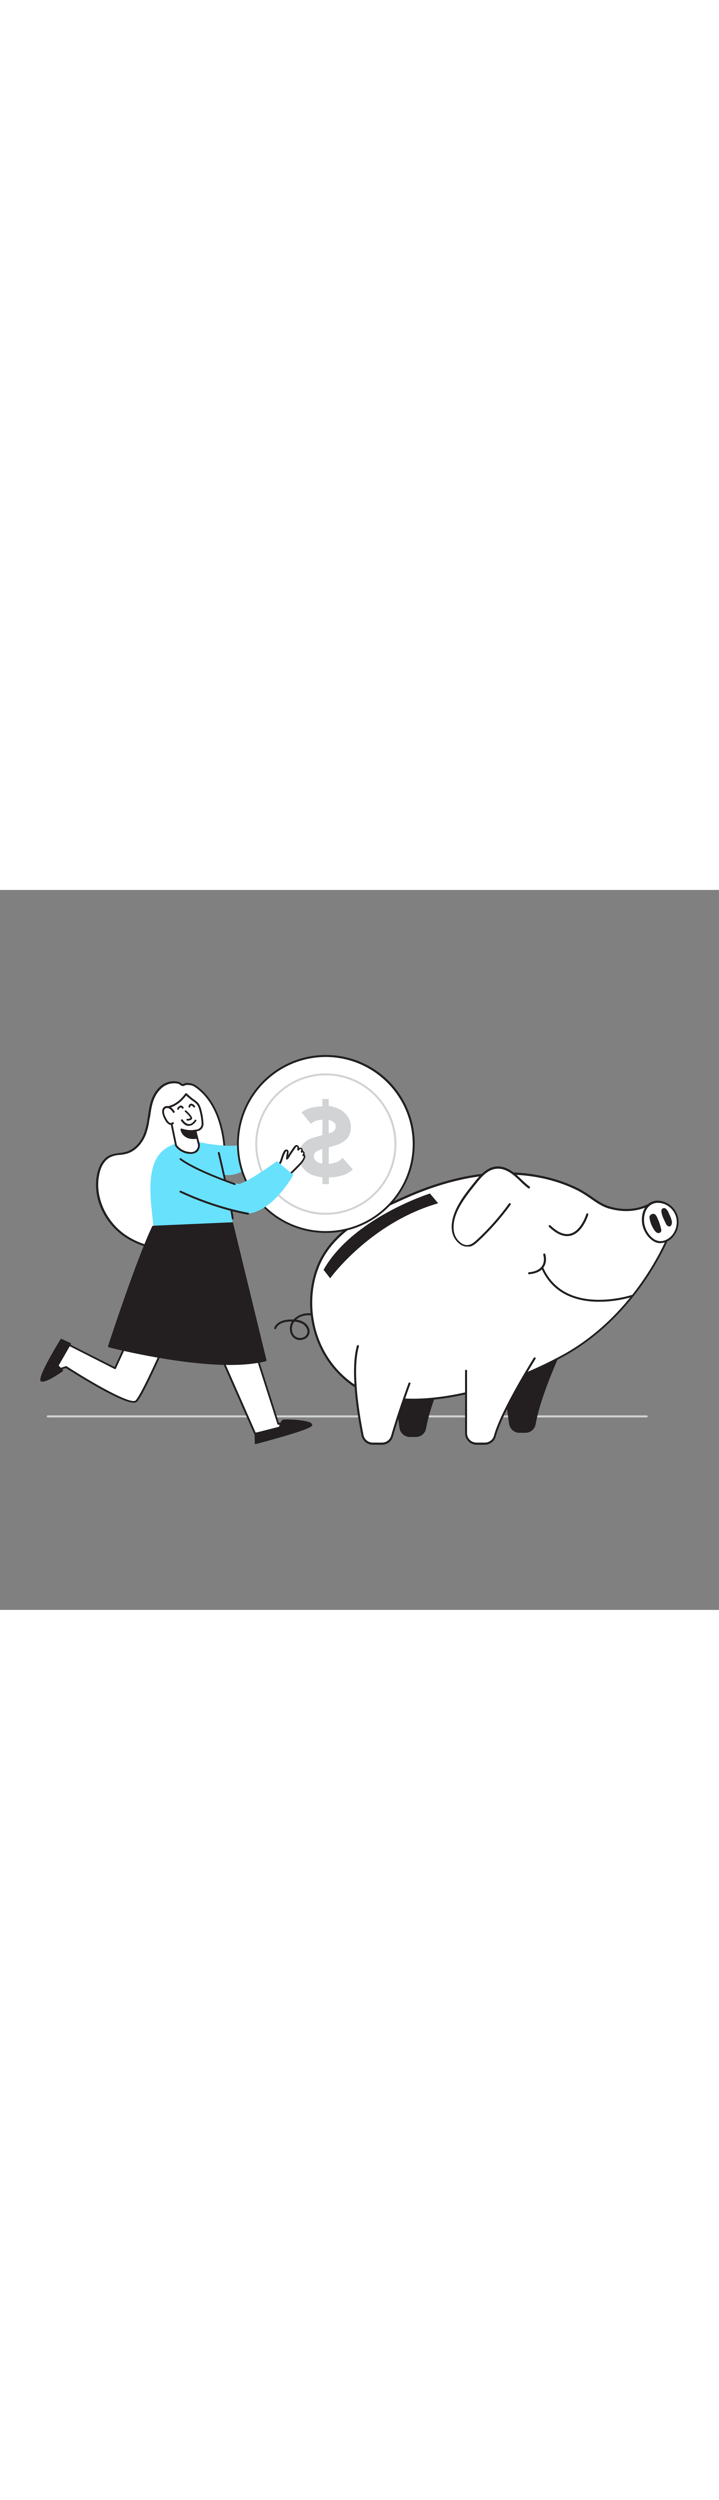 <svg version="1.1" id="Layer_1" xmlns="http://www.w3.org/2000/svg" xmlns:xlink="http://www.w3.org/1999/xlink" x="0px" y="0px" viewBox="0 0 500 500" style="width: 144px;" xml:space="preserve" data-imageid="savings-50" imageName="Savings" class="illustrations_image">
<rect x="0" y="0" width="500" height="500" fill="#808080" stroke="none"/>
<style type="text/css">
	.st0_savings-50{fill:#D1D3D4;}
	.st1_savings-50{fill:#231F20;}
	.st2_savings-50{fill:#FFFFFF;}
	.st3_savings-50{fill:#68E1FD;}
</style>
<path id="floor_savings-50" class="st0_savings-50" d="M449.5,366.3H33.2c-0.4,0-0.7-0.4-0.6-0.8c0-0.3,0.3-0.6,0.6-0.6h416.4c0.4,0,0.8,0.2,0.8,0.6&#10;&#9;c0,0.4-0.2,0.8-0.6,0.8C449.6,366.3,449.6,366.3,449.5,366.3z"/>
<g id="piggy_bank_savings-50">
	<path class="st1_savings-50" d="M208.6,312.6c-1.5,0-2.9-0.5-4.1-1.4c-3.2-2.5-3.9-7.8-1.5-11.5c-2.4,0-9.1,0.2-11,4.9&#10;&#9;&#9;c-0.2,0.4-0.6,0.5-0.9,0.4c-0.4-0.1-0.5-0.5-0.4-0.9c0,0,0,0,0,0c1.5-3.9,6.2-6,12.6-5.8h0.8c2.5-2.6,5.9-4.1,9.4-4.3&#10;&#9;&#9;c4.2-0.3,8.3,0.9,11.7,2.1c0.4,0.1,0.6,0.5,0.4,0.9c-0.1,0.4-0.5,0.6-0.9,0.4c-3.3-1.1-7.2-2.3-11.1-2c-2.8,0.1-5.5,1.2-7.7,3&#10;&#9;&#9;c2,0.2,3.9,0.8,5.6,1.9c2.8,1.8,4.3,4.9,3.6,7.7c-0.5,2-2,3.5-4,4.1C210.3,312.4,209.4,312.6,208.6,312.6z M204.7,299.8&#10;&#9;&#9;c-0.2,0.2-0.3,0.4-0.5,0.7c-2,3.2-1.5,7.6,1.2,9.6c1.5,1.1,3.5,1.3,5.2,0.7c1.5-0.4,2.6-1.6,3.1-3.1c0.6-2.4-1.1-4.9-3-6.2&#10;&#9;&#9;C208.9,300.5,206.8,299.9,204.7,299.8L204.7,299.8z"/>
	<path class="st1_savings-50" d="M391.1,318.6c0,0-15.1,31.9-18.6,52.4c-0.6,3.5-3.6,6-7.1,6h-4.2c-3.6,0-6.7-2.7-7.2-6.3l-6-45.3"/>
	<path class="st1_savings-50" d="M314.9,321.6c0,0-15,32-18.6,52.3c-0.6,3.5-3.6,6-7.1,6h-4.2c-3.6,0-6.7-2.7-7.2-6.3l-5.9-45.3"/>
	<path class="st2_savings-50" d="M243.9,342.5c-29.2-21.8-33.7-60.7-20.4-86.2c11.5-21.9,35.8-32.8,57.4-42.5c23.2-10.4,48.3-17.5,73.9-17&#10;&#9;&#9;c16.6,0.3,33.4,3.9,48.2,11.6c7,3.6,13,9.8,20.5,12c9.3,2.8,18.6,2.6,27.5-1.6l14.1,21.2c0,0-21,55.5-75.2,84.3&#10;&#9;&#9;S273.1,364.3,243.9,342.5z"/>
	<path class="st1_savings-50" d="M287.1,354.7c-18,0-33.2-3.8-43.7-11.6c-29.8-22.3-33.8-61.8-20.6-87.1c11.6-22.1,36-33.1,57.6-42.8&#10;&#9;&#9;c26.2-11.8,51.2-17.5,74.3-17.1c17.6,0.4,34.4,4.4,48.5,11.7c2.8,1.5,5.5,3.3,8.1,5.1c3.9,2.7,7.9,5.5,12.3,6.8&#10;&#9;&#9;c9.6,2.9,18.7,2.4,27-1.5c0.3-0.1,0.7,0,0.9,0.2l14.1,21.2c0.1,0.2,0.2,0.4,0.1,0.6c-0.2,0.6-21.7,56-75.5,84.7&#10;&#9;&#9;C353.8,344.5,316.7,354.7,287.1,354.7z M244.3,341.9c27.2,20.4,87,12.9,145.3-18.1c51.1-27.2,72.8-78.9,74.7-83.6l-13.6-20.4&#10;&#9;&#9;c-8.5,3.8-17.8,4.2-27.5,1.4c-4.7-1.4-8.8-4.3-12.7-7c-2.5-1.8-5.2-3.5-7.9-5c-13.9-7.2-30.5-11.2-47.9-11.5&#10;&#9;&#9;c-22.9-0.5-47.6,5.2-73.6,16.9c-21.5,9.7-45.7,20.6-57,42.2C211.2,281.5,215.2,320.2,244.3,341.9L244.3,341.9z"/>
	<path class="st2_savings-50" d="M371.8,325.4c0,0-22.8,36.3-27.6,53.9c-0.9,3.2-3.8,5.3-7,5.3h-5.7c-4,0-7.3-3.3-7.3-7.3v-43.4"/>
	<path class="st1_savings-50" d="M337.1,385.3h-5.7c-4.4,0-8-3.6-8-8v-43.4c0-0.4,0.3-0.7,0.7-0.7c0.4,0,0.7,0.3,0.7,0.7v43.4&#10;&#9;&#9;c0,3.6,2.9,6.5,6.6,6.5h5.7c3,0,5.6-1.9,6.4-4.8c4.7-17.5,27.5-53.7,27.7-54.1c0.2-0.3,0.6-0.4,1-0.2c0,0,0,0,0,0&#10;&#9;&#9;c0.3,0.2,0.4,0.6,0.2,1c0,0,0,0,0,0c-0.2,0.4-22.9,36.4-27.6,53.7C343.9,382.9,340.7,385.3,337.1,385.3z"/>
	<path class="st2_savings-50" d="M284.8,342.9c0,0-8,22-12.1,36.4c-0.9,3.1-3.7,5.3-7,5.3h-6.5c-3.5,0-6.4-2.4-7.1-5.8&#10;&#9;&#9;c-2.6-13-8.1-44.8-3.2-61.9"/>
	<path class="st1_savings-50" d="M265.7,385.3h-6.5c-3.8,0-7-2.7-7.8-6.4c-2.6-12.9-8.2-44.9-3.2-62.3c0.1-0.4,0.5-0.6,0.9-0.5s0.6,0.5,0.5,0.9&#10;&#9;&#9;c-4.9,17,0.6,48.8,3.2,61.6c0.6,3,3.3,5.2,6.4,5.2h6.5c2.9,0,5.5-1.9,6.3-4.8c4-14.3,12-36.3,12.1-36.5c0.1-0.4,0.6-0.5,0.9-0.4&#10;&#9;&#9;c0.4,0.1,0.6,0.5,0.4,0.9c-0.1,0.2-8.1,22.2-12.1,36.4C272.4,382.9,269.3,385.3,265.7,385.3z"/>
	<path class="st2_savings-50" d="M439.9,281.8c0,0-47.9,16.2-63.1-20.2"/>
	<path class="st1_savings-50" d="M416.6,286c-14.7,0-32.3-4.6-40.5-24.1c-0.2-0.4,0-0.8,0.4-0.9c0,0,0,0,0,0c0.4-0.2,0.8,0,0.9,0.4c0,0,0,0,0,0&#10;&#9;&#9;c14.8,35.3,61.8,19.9,62.2,19.8c0.4-0.1,0.8,0.1,0.9,0.4c0,0,0,0,0,0c0.1,0.4-0.1,0.8-0.5,0.9C432.5,284.8,424.6,286,416.6,286z"/>
	<path class="st2_savings-50" d="M367.9,206.3c-3.6-2.7-6.6-6.1-10.1-9s-7.8-5.1-12.3-4.8c-6.4,0.5-11.2,5.9-15.2,10.9s-8,10.1-11.2,15.7&#10;&#9;&#9;c-3,5.5-5.2,11.8-4.1,17.9c1,5.6,6.2,11,11.6,9.6c2.1-0.7,4-2,5.6-3.7c8.2-7.6,15.7-16.1,22.3-25.2"/>
	<path class="st1_savings-50" d="M324.9,247.7c-1.7,0-3.3-0.5-4.6-1.4c-3.1-2.1-5.2-5.3-5.9-8.9c-1-5.4,0.4-11.6,4.1-18.4&#10;&#9;&#9;c3.1-5.7,7.2-10.8,11.2-15.8c4.3-5.4,9.1-10.8,15.7-11.2c4-0.3,8.4,1.4,12.8,5c1.6,1.3,3,2.7,4.5,4.1c1.8,1.7,3.6,3.4,5.6,4.9&#10;&#9;&#9;c0.3,0.2,0.4,0.7,0.1,1c-0.2,0.3-0.7,0.4-1,0.2c0,0,0,0,0,0c-2-1.5-3.9-3.2-5.7-5c-1.4-1.4-2.9-2.7-4.4-4&#10;&#9;&#9;c-4.1-3.3-8.1-4.9-11.8-4.6c-6.1,0.4-10.6,5.5-14.7,10.7c-3.9,4.9-8,10-11.1,15.6c-3.6,6.5-4.9,12.4-4,17.5c0.6,3.3,2.5,6.1,5.2,8&#10;&#9;&#9;c1.6,1.1,3.6,1.5,5.5,1c2-0.5,3.6-2,5.3-3.5c8.2-7.6,15.6-16,22.2-25.1c0.2-0.3,0.7-0.4,1-0.2c0.3,0.2,0.4,0.7,0.2,1&#10;&#9;&#9;c-6.6,9.1-14.1,17.6-22.4,25.3c-1.8,1.7-3.6,3.2-5.9,3.8C326.2,247.6,325.6,247.7,324.9,247.7z"/>
	<path class="st2_savings-50" d="M408.3,225.3c0,0-7.8,26-26.2,8.1"/>
	<path class="st1_savings-50" d="M394.3,240.4c-3.9,0-8.2-2.2-12.6-6.5c-0.3-0.3-0.2-0.7,0.1-1c0.3-0.2,0.6-0.2,0.9,0c5.1,4.9,9.7,6.9,13.9,5.8&#10;&#9;&#9;c7.6-2,11.1-13.5,11.1-13.6c0.1-0.4,0.5-0.6,0.9-0.5c0,0,0,0,0,0c0.4,0.1,0.6,0.5,0.5,0.9c0,0,0,0,0,0c-0.1,0.5-3.8,12.4-12.1,14.6&#10;&#9;&#9;C396,240.3,395.1,240.4,394.3,240.4z"/>
	<path class="st2_savings-50" d="M378.6,253.1c0,0,3.8,11.7-10.7,13"/>
	<path class="st1_savings-50" d="M367.9,266.9c-0.4,0-0.7-0.3-0.7-0.6c0-0.4,0.3-0.7,0.6-0.8c4.4-0.4,7.5-1.9,9.1-4.3c2.3-3.4,0.9-7.7,0.9-7.8&#10;&#9;&#9;c-0.1-0.4,0.1-0.8,0.5-0.9c0.4-0.1,0.8,0.1,0.9,0.5c0.1,0.2,1.6,5-1.1,9C376.3,264.8,372.9,266.4,367.9,266.9L367.9,266.9z"/>
	<path class="st2_savings-50" d="M462.4,217.6c4.1,1.7,7.2,5.2,8.4,9.6c1.1,4.3,0.2,8.9-2.5,12.5c-2.7,3.7-7.7,6-12,4.4c-1.2-0.5-2.3-1.2-3.3-2&#10;&#9;&#9;c-3.4-3-5.5-7.1-5.9-11.6C446.4,221,452.8,213.7,462.4,217.6z"/>
	<path class="st1_savings-50" d="M459.2,245.3c-1.1,0-2.2-0.2-3.2-0.6c-1.3-0.5-2.5-1.3-3.5-2.2c-3.5-3.1-5.7-7.4-6.1-12.1&#10;&#9;&#9;c-0.4-5.4,1.4-10.1,4.8-12.7c3.1-2.2,7.1-2.6,11.4-0.8l0,0c4.3,1.8,7.6,5.5,8.8,10c1.1,4.5,0.2,9.3-2.6,13.1&#10;&#9;&#9;C466.6,243.2,463.1,245.1,459.2,245.3z M457.4,217.3c-1.9,0-3.7,0.6-5.2,1.7c-3.1,2.2-4.6,6.5-4.3,11.4c0.4,4.3,2.4,8.3,5.6,11.1&#10;&#9;&#9;c0.9,0.8,1.9,1.5,3.1,1.9c4.1,1.6,8.8-0.9,11.2-4.2c2.5-3.4,3.4-7.8,2.4-11.9c-1.1-4.1-4-7.4-8-9.1l0,0&#10;&#9;&#9;C460.6,217.6,459,217.3,457.4,217.3L457.4,217.3z"/>
	<path class="st1_savings-50" d="M460,224c0.3,1.4,0.7,2.7,1.3,4c0.6,1.3,1.2,2.6,1.8,3.9s2.4,2.7,3.6,1.1c0.5-0.8,0.7-1.9,0.5-2.9&#10;&#9;&#9;c-0.3-1.6-0.9-3.1-1.6-4.5c-0.6-1.4-1.7-4.2-3.3-4.6c-0.7-0.2-1.4,0-1.9,0.5c-0.2,0.2-0.3,0.5-0.4,0.7&#10;&#9;&#9;C459.9,222.8,459.9,223.4,460,224z"/>
	<path class="st1_savings-50" d="M452.2,225.9c0.6-0.7,1.4-1,2.3-1c1.7,0.1,2.7,3,3.3,4.4c0.9,2,1.5,4.2,2,6.3c0.2,0.7,0.1,1.4-0.3,1.9&#10;&#9;&#9;c-0.6,0.8-1.6,1-2.5,0.6c-0.5-0.2-0.9-0.6-1.3-1c-1.9-2.4-3.2-5.1-3.8-8.1c-0.2-0.7-0.3-1.5-0.2-2.3&#10;&#9;&#9;C451.9,226.4,452,226.1,452.2,225.9z"/>
	<path class="st1_savings-50" d="M299,210.8c0,0-53.6,16.9-74,53l4.6,5.9c0,0,27.8-38.5,75.1-52.1L299,210.8z"/>
</g>
<g id="Character_savings-50">
	<path class="st2_savings-50" d="M103.1,160.3c1.3-8.2,1.7-16.4,8.2-22.8c3.3-3.2,8-4.5,12.5-3.5c1,0.2,2.2,1.6,3,1.6c1,0.1,2-0.8,2.7-0.8&#10;&#9;&#9;c2.5,0.2,4,0.1,6.3,1.6c8.3,5.7,13.7,14.8,16.7,24.4c5.3,16.8,4.4,33.4-0.2,50.2c-3.7,13.7-12.3,25.6-24.2,33.4&#10;&#9;&#9;c-12.1,7.9-28.5,4-40.2-3.6c-14.3-9.2-23.3-27.1-19.6-43.7c1.1-5,3.7-10.2,8.4-12.3c3.4-1.6,7.4-1.2,11.1-2.2&#10;&#9;&#9;c6.2-1.7,10.9-7.3,13.2-13.3C101.9,166.4,102.7,163.4,103.1,160.3z"/>
	<path class="st1_savings-50" d="M112.8,249.4c-9.2,0-18.5-3.6-25.3-8c-15.3-9.9-23.5-28.1-19.9-44.4c0.8-3.7,3-10.2,8.8-12.8&#10;&#9;&#9;c2.1-0.8,4.3-1.3,6.6-1.5c1.5-0.1,3-0.4,4.5-0.8c5.5-1.5,10.2-6.3,12.7-12.9c1-2.9,1.8-5.9,2.2-8.9l0,0c0.2-1,0.3-2,0.5-3.1&#10;&#9;&#9;c1-7.1,2.1-14.4,8-20.1c3.5-3.4,8.4-4.8,13.1-3.7c0.6,0.2,1.2,0.5,1.8,0.9c0.4,0.3,0.7,0.5,1.2,0.7c0.4,0,0.8-0.2,1.2-0.4&#10;&#9;&#9;c0.5-0.3,1-0.4,1.5-0.4c0.4,0,0.7,0.1,1.1,0.1c2,0,3.9,0.6,5.5,1.7c9.7,6.6,14.6,17.1,17,24.8c4.9,15.6,4.8,32.1-0.2,50.5&#10;&#9;&#9;c-3.7,13.9-12.4,26-24.5,33.8C123.8,248,118.3,249.5,112.8,249.4z M103.8,160.4c-0.4,3.1-1.2,6.2-2.2,9.1&#10;&#9;&#9;c-2.7,7-7.7,12.1-13.6,13.7c-1.5,0.4-3.1,0.7-4.7,0.8c-2.1,0.1-4.3,0.6-6.2,1.4c-5.2,2.4-7.3,8.4-8,11.9&#10;&#9;&#9;c-3.5,15.5,4.7,33.6,19.3,43c10.4,6.7,27.1,11.7,39.5,3.6c11.8-7.7,20.3-19.5,23.9-33.1c5-18.1,5.1-34.4,0.3-49.8&#10;&#9;&#9;c-2.3-7.4-7.1-17.7-16.5-24.1c-1.4-1-3.1-1.5-4.9-1.4l-1.1-0.1c-0.3,0.1-0.6,0.2-0.8,0.3c-0.6,0.3-1.2,0.5-1.8,0.5&#10;&#9;&#9;c-0.7-0.1-1.3-0.4-1.8-0.9c-0.4-0.3-0.8-0.6-1.3-0.7c-4.3-1-8.7,0.3-11.9,3.4c-5.6,5.4-6.6,12.2-7.6,19.4&#10;&#9;&#9;C104.1,158.3,104,159.4,103.8,160.4L103.8,160.4z"/>
	<path class="st3_savings-50 targetColor" d="M140.8,175.6c0,0,25.3,5.1,31.7-0.8s11.8-15.2,11.8-15.2s8.2,9.7,7.4,11s-17.4,30.5-36,27.2s-26.5,0-26.5,0&#10;&#9;&#9;L140.8,175.6z" style="fill: rgb(104, 225, 253);"/>
	<circle class="st2_savings-50" cx="226.6" cy="176.4" r="61.1"/>
	<path class="st1_savings-50" d="M226.6,238.2c-34.1,0-61.8-27.6-61.8-61.8c0-34.1,27.6-61.8,61.8-61.8c34.1,0,61.8,27.6,61.8,61.8c0,0,0,0,0,0&#10;&#9;&#9;C288.3,210.5,260.7,238.2,226.6,238.2z M226.6,116c-33.4,0-60.5,27-60.5,60.4s27,60.5,60.4,60.5c33.4,0,60.5-27,60.5-60.4&#10;&#9;&#9;c0,0,0,0,0,0C287,143.1,259.9,116.1,226.6,116L226.6,116z"/>
	<path class="st0_savings-50" d="M224.1,145.2h4.5v4.8c2,0.2,3.9,0.7,5.8,1.5c1.8,0.7,3.5,1.7,4.9,3c1.4,1.2,2.6,2.7,3.4,4.4&#10;&#9;&#9;c0.9,1.8,1.3,3.7,1.3,5.7c0,3.4-0.9,6.1-2.7,8.1c-2.2,2.2-4.9,3.8-7.8,4.6l-4.9,1.5v11.4c1.8-0.1,3.6-0.5,5.3-1.1&#10;&#9;&#9;c1.7-0.6,3.2-1.7,4.3-3.1l7.2,8.1c-2.2,2-4.9,3.5-7.8,4.3c-2.9,0.8-5.9,1.2-8.9,1.2v4.7h-4.5v-4.7c-2.2-0.2-4.3-0.7-6.3-1.4&#10;&#9;&#9;c-1.9-0.7-3.7-1.7-5.2-3c-1.5-1.3-2.7-2.8-3.5-4.6c-0.9-2-1.3-4.1-1.3-6.3c-0.1-2.8,0.8-5.6,2.7-7.8c1.9-2.1,4.4-3.7,7.1-4.4&#10;&#9;&#9;l6.5-1.9v-10.7c-1.4,0.1-2.9,0.4-4.3,0.8c-1.4,0.4-2.6,1.1-3.7,2.1l-6.5-7.9c2-1.6,4.4-2.7,6.9-3.3c2.5-0.6,5-0.9,7.6-0.9&#10;&#9;&#9;L224.1,145.2z M228.6,169c0.3-0.1,0.7-0.2,1.2-0.3c0.6-0.2,1.1-0.4,1.6-0.7c0.6-0.4,1-0.8,1.4-1.4c0.4-0.7,0.7-1.6,0.6-2.4&#10;&#9;&#9;c0.1-1.2-0.5-2.4-1.5-3.1c-1-0.7-2.2-1.2-3.4-1.4L228.6,169z M224.1,179.9l-1.3,0.5c-0.6,0.2-1.1,0.5-1.7,0.7&#10;&#9;&#9;c-0.5,0.2-1,0.5-1.4,0.9c-0.4,0.3-0.8,0.8-1,1.2c-0.3,0.6-0.4,1.2-0.4,1.8c0,0.7,0.2,1.4,0.5,2c0.3,0.6,0.8,1.1,1.3,1.5&#10;&#9;&#9;c0.6,0.4,1.2,0.8,1.9,1c0.7,0.2,1.4,0.4,2.1,0.6L224.1,179.9z"/>
	<path class="st0_savings-50" d="M226.6,225.6c-27.1,0-49.1-22-49.1-49.1c0-27.1,22-49.1,49.1-49.1s49.1,22,49.1,49.1c0,0,0,0,0,0&#10;&#9;&#9;C275.7,203.6,253.7,225.5,226.6,225.6z M226.6,128.8c-26.3,0-47.7,21.3-47.7,47.7c0,26.3,21.3,47.7,47.7,47.7&#10;&#9;&#9;c26.3,0,47.7-21.3,47.7-47.7c0,0,0,0,0,0C274.2,150.1,252.9,128.8,226.6,128.8z"/>
	<path class="st2_savings-50" d="M192.5,192.3c1.7-1.1,2.9-2.8,3.5-4.7c0.6-1.9,1.3-3.8,2.2-5.6c0.2-0.4,0.6-0.8,1-1c0.4-0.2,1-0.1,1.2,0.4&#10;&#9;&#9;c0.1,0.2,0.1,0.5,0,0.7c-0.2,1.5-0.6,3.1-0.7,4.6c1-0.8,1.7-2.6,2.4-3.6l2.9-4.2c0.2-0.4,0.5-0.7,0.9-1c0.4-0.3,0.8-0.3,1.2-0.1&#10;&#9;&#9;c0.4,0.3,0.6,0.8,0.5,1.3c-0.1,0.5-0.1,1-0.1,1.4c0.3-0.4,0.6-0.7,1-0.9c0.4-0.2,0.9-0.2,1.3,0c0.7,0.5,0.5,1.6,0.1,2.4&#10;&#9;&#9;c0.3-0.4,0.8-0.4,1.2-0.2c0,0,0,0,0,0c0.3,0.3,0.5,0.8,0.4,1.2c-0.1,0.5-0.3,0.9-0.5,1.3c0.1-0.4,0.7-0.4,1-0.1&#10;&#9;&#9;c0.2,0.4,0.2,0.8,0,1.2c-0.9,2.7-3,4.7-4.9,6.7c-2.3,2.4-4.7,4.7-7.1,6.9"/>
	<path class="st1_savings-50" d="M199.9,199.7c-0.4,0-0.6-0.3-0.6-0.7c0-0.2,0.1-0.4,0.2-0.5c2.4-2.2,4.8-4.5,7.1-6.9l0.6-0.6&#10;&#9;&#9;c1.8-1.8,3.4-3.5,4.1-5.8c0.1-0.2,0.1-0.3,0.1-0.5c-0.2,0.2-0.4,0.3-0.7,0.2c-0.3-0.1-0.5-0.4-0.4-0.7c0-0.2,0.1-0.4,0.2-0.5&#10;&#9;&#9;c0.1-0.2,0.2-0.5,0.3-0.8c0.1-0.2,0-0.5-0.2-0.7c-0.1,0-0.2,0-0.2,0c-0.2,0.3-0.6,0.4-0.9,0.2c-0.3-0.2-0.4-0.5-0.3-0.9&#10;&#9;&#9;c0.3-0.6,0.4-1.4,0.1-1.6c-0.2-0.1-0.5-0.1-0.6,0.1c-0.3,0.2-0.6,0.5-0.8,0.8c-0.2,0.2-0.4,0.3-0.7,0.2c-0.2-0.1-0.4-0.3-0.4-0.5&#10;&#9;&#9;c-0.1-0.4-0.1-0.8,0-1.1c0-0.1,0-0.3,0-0.4c0-0.2,0-0.5-0.2-0.7c-0.2-0.1-0.4,0-0.5,0.1c-0.3,0.2-0.5,0.5-0.7,0.8l-2.9,4.2&#10;&#9;&#9;c-0.2,0.3-0.4,0.7-0.7,1.1c-0.5,1-1.1,1.9-1.9,2.6c-0.2,0.2-0.5,0.2-0.7,0.1c-0.2-0.1-0.4-0.4-0.3-0.6c0.1-1.1,0.3-2.2,0.4-3.3&#10;&#9;&#9;c0.1-0.5,0.2-0.9,0.2-1.4c0-0.1,0-0.3,0-0.4c-0.1-0.1-0.2-0.1-0.4,0c-0.3,0.2-0.5,0.5-0.7,0.8c-0.6,1.2-1.1,2.4-1.5,3.7&#10;&#9;&#9;c-0.2,0.6-0.4,1.2-0.6,1.8c-0.6,2.1-2,3.9-3.8,5.1c-0.3,0.2-0.7,0.1-0.9-0.2s-0.1-0.7,0.2-0.9l0,0c1.5-1.1,2.7-2.6,3.2-4.4&#10;&#9;&#9;c0.2-0.6,0.4-1.2,0.6-1.8c0.4-1.3,0.9-2.6,1.6-3.9c0.3-0.6,0.7-1,1.3-1.3c0.4-0.2,0.9-0.2,1.3,0c0.4,0.1,0.6,0.4,0.8,0.8&#10;&#9;&#9;c0.1,0.3,0.1,0.7,0.1,1c-0.1,0.5-0.1,1-0.2,1.4c0,0.2-0.1,0.4-0.1,0.7l0.2-0.3c0.2-0.5,0.5-0.9,0.7-1.2l2.9-4.2&#10;&#9;&#9;c0.3-0.4,0.6-0.8,1-1.1c0.6-0.4,1.3-0.5,1.9-0.1c0.6,0.4,0.9,1.1,0.8,1.8c0.6-0.3,1.3-0.3,1.9,0c0.6,0.5,0.9,1.2,0.8,2&#10;&#9;&#9;c0.2,0,0.5,0.2,0.6,0.3c0.5,0.5,0.8,1.2,0.6,1.9c0,0.1,0,0.2-0.1,0.3c0.2,0.1,0.3,0.2,0.4,0.4c0.3,0.5,0.4,1.2,0.1,1.8&#10;&#9;&#9;c-0.8,2.6-2.7,4.5-4.4,6.3l-0.6,0.6c-2.3,2.4-4.7,4.7-7.2,6.9C200.1,199.6,200,199.7,199.9,199.7z"/>
	<path class="st2_savings-50" d="M89.2,312.7l-9,19.5l-35.5-17.9c0,0-12.5,19.4-9.9,19.7s11.2-2.7,11.2-2.7s44,28.5,48.7,23.6s22-44.6,22-44.6"/>
	<path class="st1_savings-50" d="M92.9,356.1c-3,0-9.5-2.1-24.7-10.6c-10.5-5.9-20.6-12.3-22.4-13.5c-1.7,0.6-8.7,3-11.2,2.7&#10;&#9;&#9;c-0.3,0-0.6-0.3-0.8-0.6c-1-2.2,6.8-14.8,10.2-20.2c0.2-0.3,0.5-0.4,0.8-0.2l34.9,17.6l8.7-18.9c0.2-0.3,0.6-0.4,0.9-0.3&#10;&#9;&#9;c0.3,0.2,0.4,0.5,0.3,0.8l-9,19.5c-0.1,0.2-0.2,0.3-0.4,0.3c-0.2,0.1-0.3,0.1-0.5,0L45,315.1c-5,7.8-9.8,16.5-9.8,18.3&#10;&#9;&#9;c2.2,0.1,8.4-1.9,10.6-2.7c0.2-0.1,0.4,0,0.6,0.1c16.8,10.9,44.8,27,47.9,23.7c4.6-4.7,21.7-44,21.9-44.4c0.1-0.3,0.5-0.5,0.9-0.3&#10;&#9;&#9;c0,0,0,0,0,0c0.3,0.1,0.5,0.5,0.3,0.8c0,0,0,0,0,0c-0.7,1.6-17.4,39.9-22.1,44.8C94.6,355.9,93.8,356.2,92.9,356.1z"/>
	<path class="st2_savings-50" d="M172,303.6l21.5,67.2c0,0,21.3-0.3,19.2,1.2s-34,8.4-34,8.4l-37.8-85.7"/>
	<path class="st1_savings-50" d="M178.6,381c-0.3,0-0.5-0.1-0.6-0.4L140.2,295c-0.1-0.3,0-0.7,0.3-0.9c0,0,0,0,0,0c0.3-0.1,0.7,0,0.9,0.3&#10;&#9;&#9;l37.6,85.2c11.4-2.5,27.8-6.2,32.2-7.8c-5.9-0.5-11.8-0.6-17.7-0.4c-0.3,0-0.5-0.2-0.6-0.5l-21.5-67.2c-0.1-0.3,0.1-0.7,0.4-0.8&#10;&#9;&#9;c0,0,0,0,0,0c0.3-0.1,0.7,0.1,0.8,0.4c0,0,0,0,0,0l21.3,66.7c18.9-0.3,19.3,0.9,19.4,1.4c0.1,0.4,0,0.8-0.4,1&#10;&#9;&#9;c-2.1,1.5-31,7.8-34.3,8.5L178.6,381z"/>
	<path class="st3_savings-50 targetColor" d="M110.4,184.1c-8.9,11.9-5.4,33.6-3.6,50l55-2.7c0,0-5.8-42.9-12.5-52.3C140.9,173,119.3,172.1,110.4,184.1z" style="fill: rgb(104, 225, 253);"/>
	<path class="st1_savings-50" d="M161.8,228.8c-0.3,0-0.6-0.2-0.6-0.6c-2.3-14.6-9.6-45.1-9.7-45.4c-0.1-0.3,0.1-0.7,0.5-0.8c0,0,0,0,0,0&#10;&#9;&#9;c0.3-0.1,0.7,0.1,0.8,0.5c0,0,0,0,0,0c0.1,0.3,7.3,30.8,9.7,45.5c0.1,0.3-0.2,0.7-0.5,0.7c0,0,0,0,0,0L161.8,228.8z"/>
	<path class="st2_savings-50" d="M135.8,167.1l2.5,9.9c0,0,0.4,5.8-6.1,5.6c-3.9-0.2-7.5-2-9.8-5.1l-3.6-17.4c0.1-3.2-0.4-6.4-1.3-9.5&#10;&#9;&#9;c7.3-1.9,11.7-8.9,11.7-8.9s3.5,3.2,4.9,4.1c1.1,0.7,2.1,1.5,3,2.4c1.5,1.7,2,4.1,2.5,6.2c0.6,2.5,1,5.1,1.1,7.7&#10;&#9;&#9;C140.9,167,135.8,167.1,135.8,167.1z"/>
	<path class="st1_savings-50" d="M132.5,183.3h-0.3c-4.1-0.1-7.9-2.1-10.3-5.4c0-0.1-0.1-0.1-0.1-0.2c0,0-3.6-17.3-3.6-17.4c0-0.3,0-0.7,0-1&#10;&#9;&#9;c0-2.9-0.4-5.7-1.2-8.5c-0.1-0.2,0-0.3,0.1-0.5c0.1-0.1,0.2-0.3,0.4-0.3c7-1.8,11.3-8.6,11.3-8.6c0.2-0.3,0.6-0.4,0.9-0.2&#10;&#9;&#9;c0,0,0.1,0.1,0.1,0.1c0,0,3.4,3.1,4.8,4c1.1,0.7,2.2,1.6,3.1,2.5c1.6,1.8,2.2,4.4,2.7,6.5c0.6,2.6,1,5.2,1.1,7.8&#10;&#9;&#9;c0.1,1.4-0.4,2.8-1.3,3.9c-1,0.9-2.2,1.5-3.5,1.7l2.3,9.2c0.1,1.7-0.5,3.4-1.6,4.7C136.1,182.7,134.3,183.4,132.5,183.3z&#10;&#9;&#9; M123,177.2c2.2,2.9,5.6,4.6,9.2,4.8c2.5,0.4,4.9-1.2,5.4-3.7c0.1-0.4,0.1-0.8,0.1-1.2l-2.5-9.8c0-0.2,0-0.4,0.1-0.6&#10;&#9;&#9;c0.1-0.2,0.3-0.2,0.5-0.2c1.3,0,2.5-0.5,3.4-1.4c0.7-0.8,1.1-1.9,1-2.9c-0.1-2.5-0.5-5.1-1.1-7.6c-0.5-2-1-4.3-2.4-5.9&#10;&#9;&#9;c-0.9-0.9-1.8-1.7-2.9-2.3c-1.5-1.1-3-2.4-4.4-3.6c-1.2,1.7-5.2,6.6-11.1,8.4c0.8,2.7,1.1,5.4,1.1,8.2c0,0.2,0,0.5,0,0.7l0,0&#10;&#9;&#9;C119.5,160,119.5,160.3,123,177.2z"/>
	<path class="st1_savings-50" d="M136.9,172c0,0-4,1.2-7.3-0.9c-1.8-1-3.1-2.8-3.5-4.9c0,0,5.1,1.9,9.6,0.8L136.9,172z"/>
	<path class="st1_savings-50" d="M134.2,173c-1.7,0-3.4-0.4-4.9-1.3c-2-1.1-3.4-3.1-3.8-5.3c0-0.2,0.1-0.4,0.2-0.6c0.2-0.1,0.4-0.2,0.6-0.1&#10;&#9;&#9;c0.1,0,5,1.8,9.3,0.8c0.3-0.1,0.7,0.1,0.8,0.5l1.1,4.9c0.1,0.3-0.1,0.7-0.4,0.8C136.1,172.9,135.2,173,134.2,173z M127,167.2&#10;&#9;&#9;c0.6,1.4,1.7,2.6,3,3.4c1.9,1,4.1,1.4,6.2,0.9l-0.9-3.7C132.5,168.2,129.7,168,127,167.2z"/>
	<path class="st1_savings-50" d="M130.3,160.2L130.3,160.2c-0.4,0-0.7-0.3-0.7-0.6c0-0.3,0.3-0.6,0.6-0.6l0,0c0.8,0,2-0.2,2.2-0.7&#10;&#9;&#9;c0-0.4-1.7-2.5-3.7-4.2c-0.3-0.2-0.3-0.6-0.1-0.9c0,0,0,0,0,0c0.2-0.2,0.6-0.2,0.9,0c3.1,2.9,4.5,4.8,4,5.8&#10;&#9;&#9;C133,160.1,130.9,160.2,130.3,160.2z"/>
	<path class="st2_savings-50" d="M120.9,154.2c-0.7-1.1-1.6-2.1-2.7-2.9c-1.1-0.8-2.6-0.8-3.7,0c-1.1,1-1.2,2.7-0.8,4.1c0.4,1.6,1.1,3.1,2,4.6&#10;&#9;&#9;c0.5,0.9,1.2,1.6,2,2.1c0.9,0.5,2,0.4,2.7-0.3"/>
	<path class="st1_savings-50" d="M118.9,163.1c-0.6,0-1.1-0.1-1.6-0.4c-0.9-0.6-1.7-1.4-2.2-2.4c-1-1.5-1.7-3.1-2.1-4.7c-0.5-2.1-0.2-3.8,1-4.8&#10;&#9;&#9;c1.3-1,3.1-1,4.5-0.1c1.2,0.8,2.1,1.9,2.9,3.1c0.2,0.3,0.1,0.7-0.2,0.9c-0.3,0.2-0.7,0.1-0.9-0.1c0,0,0,0,0,0&#10;&#9;&#9;c-0.6-1.1-1.5-2-2.5-2.7c-0.9-0.6-2.1-0.6-3,0c-1.1,0.9-0.7,2.9-0.6,3.4c0.4,1.6,1.1,3,2,4.4c0.4,0.8,1,1.4,1.7,1.9&#10;&#9;&#9;c0.6,0.4,1.4,0.3,1.9-0.1c0.2-0.3,0.7-0.3,0.9-0.1s0.3,0.7,0.1,0.9C120.4,162.8,119.7,163.1,118.9,163.1z"/>
	<path class="st1_savings-50" d="M106.4,233.8c0,0-8.4,15.8-30.7,83.2c0,0,73.6,19.2,109,9.6l-23.2-95.2L106.4,233.8z"/>
	<path class="st1_savings-50" d="M160,329.9c-36.8,0-83.9-12.1-84.4-12.3c-0.2,0-0.3-0.2-0.4-0.3c-0.1-0.1-0.1-0.3-0.1-0.5&#10;&#9;&#9;c22.1-66.7,30.7-83.1,30.8-83.3c0.1-0.2,0.3-0.3,0.5-0.3l55.1-2.4c0.3,0,0.6,0.2,0.6,0.5l23.2,95.2c0.1,0.3-0.1,0.7-0.4,0.8&#10;&#9;&#9;C177.8,329.1,169.2,329.9,160,329.9z M76.5,316.6c7.3,1.9,74.2,18.2,107.4,9.6L161,232.1l-54.2,2.3&#10;&#9;&#9;C105.5,237,96.7,255.5,76.5,316.6z"/>
	<path class="st1_savings-50" d="M177.6,377.5c0,0.1,17-4.2,17-4.2s1-4.3,2.4-4.8s18.9,0.2,19.5,2.9s-38.6,12.8-38.6,12.8L177.6,377.5z"/>
	<path class="st1_savings-50" d="M177.8,384.9c-0.1,0-0.3,0-0.4-0.1c-0.2-0.1-0.2-0.3-0.2-0.5l-0.2-6.8c0-0.3,0.2-0.6,0.5-0.6h0.1&#10;&#9;&#9;c1-0.1,10.1-2.5,16.4-4.1c0.4-1.4,1.3-4.4,2.8-4.9s15.4,0,19.2,2.1c0.5,0.2,0.9,0.7,1.1,1.3c0.2,0.9,0.5,2.2-19.6,8.1&#10;&#9;&#9;c-9.6,2.8-19.5,5.4-19.6,5.4L177.8,384.9z M178.3,378l0.2,5.5c17.3-4.5,35.9-10.1,37.4-12c-0.1-0.1-0.3-0.2-0.4-0.3&#10;&#9;&#9;c-3.2-1.9-17-2.4-18.2-2c-0.6,0.2-1.6,2.4-2,4.3c-0.1,0.2-0.2,0.4-0.4,0.5C184.1,376.6,180,377.7,178.3,378L178.3,378z"/>
	<path class="st1_savings-50" d="M48.7,315.2L40,330.4l3.2,3.4c0,0-12.1,8.6-14.4,6.9s13.9-28.3,13.9-28.3L48.7,315.2z"/>
	<path class="st1_savings-50" d="M29.5,341.5c-0.4,0-0.8-0.1-1.1-0.3c-1.3-0.9,0-6.7,13.7-29.2c0.2-0.3,0.5-0.4,0.8-0.2l6.1,2.8&#10;&#9;&#9;c0.2,0.1,0.3,0.2,0.3,0.4c0.1,0.2,0.1,0.3,0,0.5l-8.5,14.8l2.9,3c0.1,0.1,0.2,0.3,0.2,0.5c0,0.2-0.1,0.3-0.3,0.5&#10;&#9;&#9;C41,336.1,33.1,341.5,29.5,341.5z M42.9,313.2c-7.3,12.1-14.4,25.5-13.7,27.1c1.1,0.8,7.5-2.7,13-6.6l-2.7-2.9&#10;&#9;&#9;c-0.2-0.2-0.2-0.5-0.1-0.7l8.4-14.6L42.9,313.2z"/>
	<path class="st1_savings-50" d="M131.3,163.9c-1.9,0-3.7-1.2-5.4-3.6c-0.2-0.3-0.1-0.7,0.2-0.9c0.3-0.2,0.7-0.1,0.9,0.1c0,0,0,0,0,0&#10;&#9;&#9;c1.5,2.1,3.1,3.2,4.6,3.1c2.2-0.1,3.8-2.7,3.8-2.8c0.2-0.3,0.6-0.4,0.9-0.2c0.3,0.2,0.4,0.5,0.2,0.8c0,0,0,0,0,0&#10;&#9;&#9;c-0.1,0.1-1.9,3.2-4.8,3.4H131.3z"/>
	<path class="st1_savings-50" d="M123.8,152.7c-0.1,0-0.2,0-0.3-0.1c-0.3-0.2-0.4-0.5-0.3-0.8c0.1-0.2,1.1-2,2.5-2.1c0.8,0,1.5,0.5,1.9,1.2&#10;&#9;&#9;c0.2,0.3,0.1,0.7-0.2,0.9s-0.7,0.1-0.9-0.2c-0.2-0.3-0.5-0.6-0.8-0.6c-0.5,0-1.2,0.9-1.4,1.4C124.2,152.5,124,152.7,123.8,152.7z"/>
	<path class="st1_savings-50" d="M131.7,151.2L131.7,151.2c-0.4-0.1-0.7-0.4-0.6-0.7c0.1-0.8,0.7-2.2,2-2.1c1,0.2,1.9,0.8,2.5,1.7&#10;&#9;&#9;c0.2,0.3,0.1,0.7-0.2,0.9c0,0,0,0,0,0c-0.3,0.2-0.7,0.1-0.9-0.2c-0.4-0.6-0.9-1-1.5-1.1c-0.6,0-0.7,1-0.7,1&#10;&#9;&#9;C132.2,151,132,151.2,131.7,151.2z"/>
	<path class="st3_savings-50 targetColor" d="M120.9,204.4c0,0,31.9,19.1,51.6,20.4c17.8-1.9,31.5-26.9,31.5-26.9l-11.4-9.5c0,0-20.1,14.5-26.4,15.8&#10;&#9;&#9;c-7.1-1.1-37.9-13.6-37.9-13.6" style="fill: rgb(104, 225, 253);"/>
	<path class="st1_savings-50" d="M172.5,225.5h-0.1c-0.2,0-21.6-3.4-47.2-15.4c-0.3-0.1-0.5-0.5-0.3-0.9c0,0,0,0,0,0c0.2-0.3,0.5-0.5,0.9-0.3&#10;&#9;&#9;c25.4,11.9,46.7,15.2,46.9,15.3c0.4,0.1,0.6,0.4,0.5,0.8C173,225.3,172.8,225.5,172.5,225.5z"/>
	<path class="st1_savings-50" d="M163.3,204.9c-0.1,0-0.1,0-0.2,0c-1.1-0.4-27.5-9.5-38.1-17.6c-0.2-0.3-0.2-0.7,0.1-0.9&#10;&#9;&#9;c0.2-0.2,0.5-0.2,0.7-0.1c10.4,8,37.4,17.3,37.7,17.4c0.3,0.1,0.5,0.5,0.4,0.8c0,0,0,0,0,0C163.8,204.8,163.6,205,163.3,204.9z"/>
</g>
</svg>
